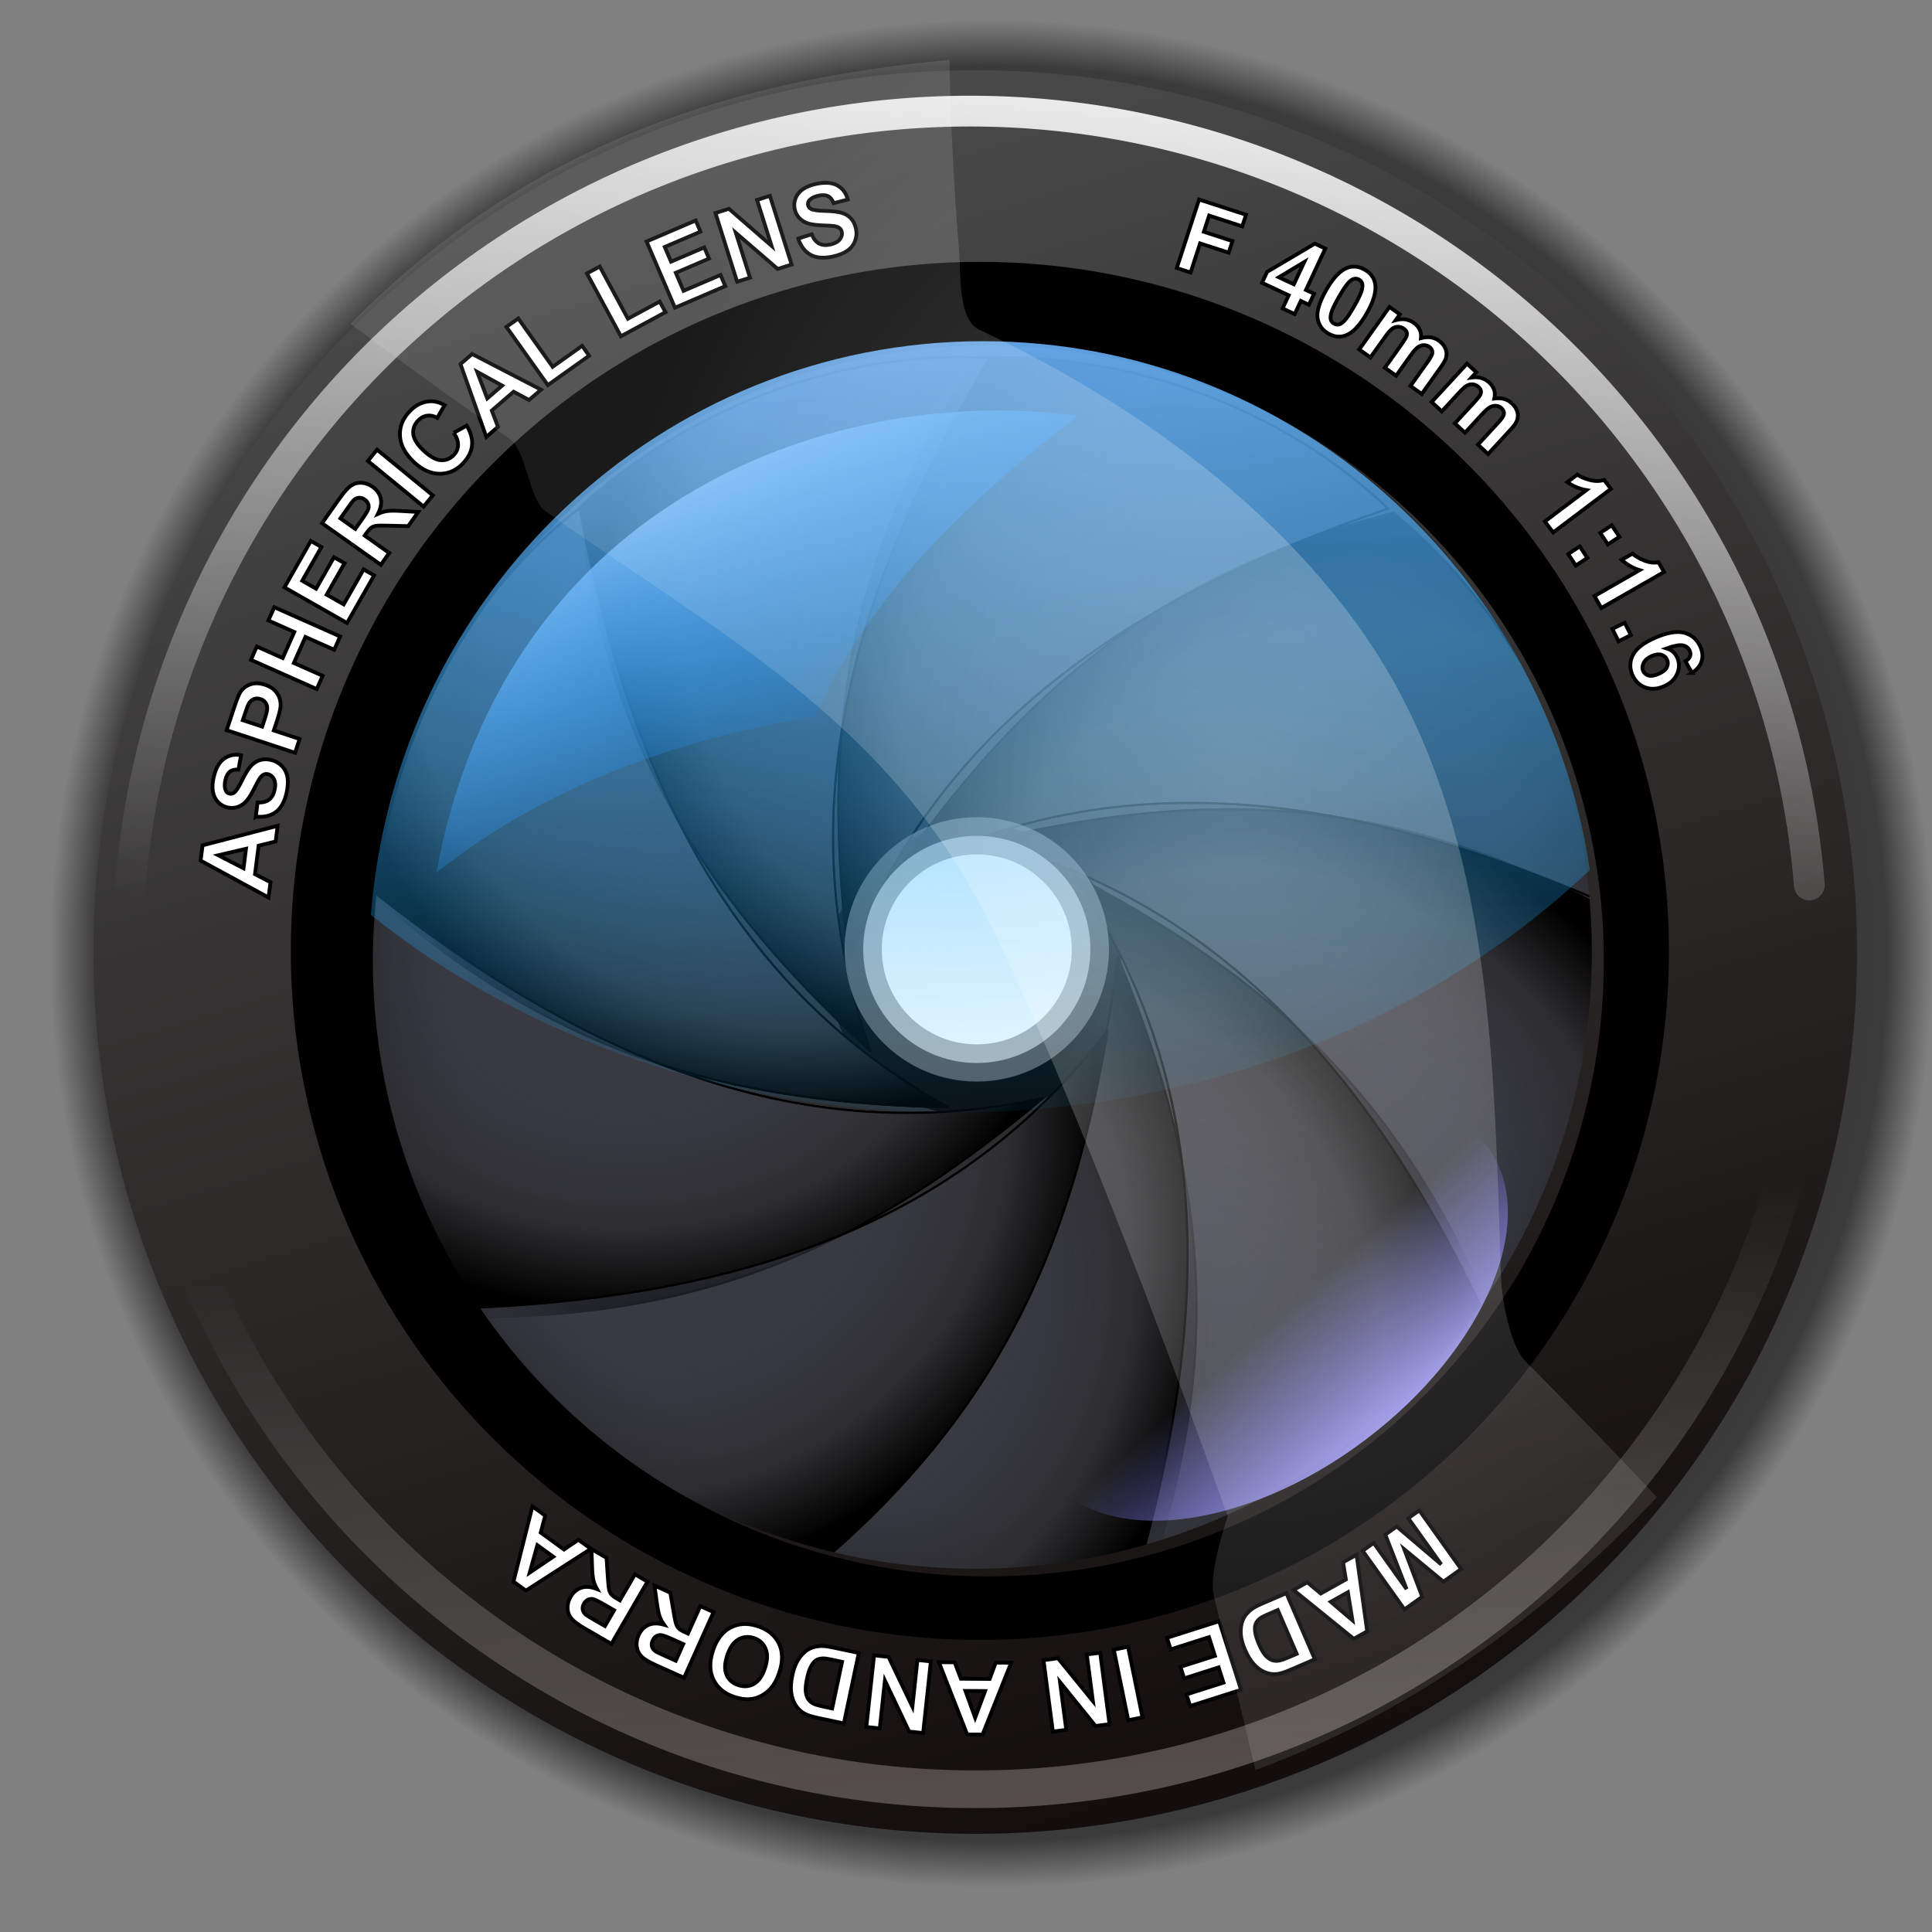<?xml version="1.0" encoding="UTF-8" standalone="no"?>
<!-- Created with Inkscape (http://www.inkscape.org/) -->

<svg
   xmlns:dc="http://purl.org/dc/elements/1.1/"
   xmlns:cc="http://creativecommons.org/ns#"
   xmlns:rdf="http://www.w3.org/1999/02/22-rdf-syntax-ns#"
   xmlns:svg="http://www.w3.org/2000/svg"
   xmlns="http://www.w3.org/2000/svg"
   xmlns:xlink="http://www.w3.org/1999/xlink"
   xmlns:sodipodi="http://sodipodi.sourceforge.net/DTD/sodipodi-0.dtd"
   xmlns:inkscape="http://www.inkscape.org/namespaces/inkscape"
   width="256"
   height="256"
   id="svg4294"
   version="1.1"
   inkscape:version="0.92.5 (2060ec1f9f, 2020-04-08)"
   sodipodi:docname="screenshooter.svg">
  <rect width="100%" height="100%" fill="#808080" stroke="none"/>
  <defs
     id="defs4296">
    <linearGradient
       inkscape:collect="always"
       id="linearGradient1038">
      <stop
         id="stop1034"
         stop-color="#ffffff"
         stop-opacity="0.272" />
      <stop
         offset="1"
         id="stop1036"
         stop-color="#ffffff"
         stop-opacity="0.103" />
    </linearGradient>
    <linearGradient
       inkscape:collect="always"
       id="linearGradient938">
      <stop
         id="stop934"
         stop-color="#554d4d"
         stop-opacity="1" />
      <stop
         offset="1"
         id="stop936"
         stop-color="#7b7b7b"
         stop-opacity="0" />
    </linearGradient>
    <linearGradient
       id="linearGradient3966">
      <stop
         id="stop3968"
         stop-color="#000000"
         stop-opacity="1" />
      <stop
         id="stop3976"
         offset="0.951"
         stop-color="#000000"
         stop-opacity="0.536" />
      <stop
         offset="1"
         id="stop3970"
         stop-color="#000000"
         stop-opacity="0" />
    </linearGradient>
    <linearGradient
       id="linearGradient3778">
      <stop
         id="stop3780"
         stop-color="#7a007a"
         stop-opacity="1" />
      <stop
         offset="1"
         id="stop3782"
         stop-color="#000058"
         stop-opacity="1" />
    </linearGradient>
    <linearGradient
       id="linearGradient3788">
      <stop
         id="stop3790"
         stop-color="#130d0d"
         stop-opacity="1" />
      <stop
         id="stop3792"
         offset="1"
         stop-color="#494949"
         stop-opacity="1" />
    </linearGradient>
    <linearGradient
       id="linearGradient3823">
      <stop
         id="stop3825"
         stop-color="#7cb7ff"
         stop-opacity="1" />
      <stop
         id="stop3827"
         offset="1"
         stop-color="#00abff"
         stop-opacity="0" />
    </linearGradient>
    <linearGradient
       id="linearGradient3872">
      <stop
         id="stop3874"
         stop-color="#003cf5"
         stop-opacity="0" />
      <stop
         id="stop3876"
         offset="0.791"
         stop-color="#0523d4"
         stop-opacity="0" />
      <stop
         offset="1"
         id="stop3878"
         stop-color="#3800be"
         stop-opacity="0.602" />
    </linearGradient>
    <linearGradient
       id="linearGradient4454">
      <stop
         id="stop4456"
         stop-color="#0000ff"
         stop-opacity="0" />
      <stop
         offset="0.656"
         id="stop4462"
         stop-color="#0000ff"
         stop-opacity="0" />
      <stop
         id="stop4458"
         offset="1"
         stop-color="#0000ff"
         stop-opacity="1" />
    </linearGradient>
    <linearGradient
       id="linearGradient4473">
      <stop
         id="stop4475"
         stop-color="#9bcfff"
         stop-opacity="1" />
      <stop
         id="stop4477"
         offset="1"
         stop-color="#0087ff"
         stop-opacity="0" />
    </linearGradient>
    <linearGradient
       id="linearGradient4483">
      <stop
         id="stop4485"
         stop-color="#a29ff9"
         stop-opacity="1" />
      <stop
         id="stop4487"
         offset="1"
         stop-color="#847fff"
         stop-opacity="0" />
    </linearGradient>
    <linearGradient
       id="linearGradient4497"
       inkscape:collect="always">
      <stop
         id="stop4499"
         stop-color="#ffffff"
         stop-opacity="1" />
      <stop
         id="stop4501"
         offset="1"
         stop-color="#ffffff"
         stop-opacity="0" />
    </linearGradient>
    <linearGradient
       inkscape:collect="always"
       xlink:href="#linearGradient3788"
       id="linearGradient3178"
       gradientUnits="userSpaceOnUse"
       x1="439.93"
       y1="664.83"
       x2="355.56"
       y2="389.35"
       gradientTransform="matrix(0.783,0,0,0.783,-163.768,-289.72)" />
    <linearGradient
       inkscape:collect="always"
       xlink:href="#linearGradient3823"
       id="linearGradient3188"
       gradientUnits="userSpaceOnUse"
       gradientTransform="matrix(0.547,0,0,0.556,-75.411,-359.476)"
       x1="376.46"
       y1="355.7"
       x2="385.89"
       y2="579.4" />
    <linearGradient
       inkscape:collect="always"
       xlink:href="#linearGradient4473"
       id="linearGradient3190"
       gradientUnits="userSpaceOnUse"
       gradientTransform="matrix(0.986,0,0,0.986,3.36,-981.017)"
       x1="93.14"
       y1="853.4"
       x2="117.8"
       y2="898.06" />
    <linearGradient
       inkscape:collect="always"
       xlink:href="#linearGradient4483"
       id="linearGradient3192"
       gradientUnits="userSpaceOnUse"
       x1="145.37"
       y1="193.23"
       x2="143.327"
       y2="170.824"
       gradientTransform="matrix(0.986,0,0,0.986,1.474,-80.554)" />
    <linearGradient
       inkscape:collect="always"
       xlink:href="#linearGradient4497"
       id="linearGradient3194"
       gradientUnits="userSpaceOnUse"
       x1="483.17"
       y1="369.05"
       x2="465.64"
       y2="544.9"
       gradientTransform="matrix(0.748,0,0,0.748,-151.347,-462.907)" />
    <radialGradient
       inkscape:collect="always"
       xlink:href="#linearGradient3966"
       id="radialGradient3974"
       cx="374.24"
       cy="531.19"
       fx="374.24"
       fy="531.19"
       r="149.24"
       gradientUnits="userSpaceOnUse"
       gradientTransform="matrix(0.836,0,0,0.829,-181.48,-505.992)" />
    <linearGradient
       inkscape:collect="always"
       xlink:href="#linearGradient938"
       id="linearGradient940"
       x1="132.71"
       y1="48.42"
       x2="127.84"
       y2="-28.585"
       gradientUnits="userSpaceOnUse" />
    <radialGradient
       inkscape:collect="always"
       xlink:href="#linearGradient1038"
       id="radialGradient1040"
       cx="164.45"
       cy="-82.16"
       fx="164.45"
       fy="-82.16"
       r="86.56"
       gradientTransform="matrix(1,0,0,1.309,-0.588,20.326)"
       gradientUnits="userSpaceOnUse" />
    <linearGradient
       inkscape:collect="always"
       id="linearGradient841">
      <stop
         style="stop-color:#5c5d78;stop-opacity:0"
         offset="0"
         id="stop835" />
      <stop
         id="stop837"
         offset="0.785"
         style="stop-color:#2d2d30;stop-opacity:0" />
      <stop
         style="stop-color:#000000;stop-opacity:1"
         offset="1"
         id="stop839" />
    </linearGradient>
    <linearGradient
       id="linearGradient823"
       inkscape:collect="always">
      <stop
         id="stop819"
         offset="0"
         style="stop-color:#5c5d78;stop-opacity:0" />
      <stop
         style="stop-color:#2d2d30;stop-opacity:1"
         offset="0.785"
         id="stop829" />
      <stop
         id="stop821"
         offset="1"
         style="stop-color:#000000;stop-opacity:1" />
    </linearGradient>
    <radialGradient
       gradientUnits="userSpaceOnUse"
       gradientTransform="matrix(1.511,0.476,-0.559,1.774,-691.805,-606.676)"
       r="112.712"
       fy="575.153"
       fx="375.346"
       cy="575.153"
       cx="375.346"
       id="radialGradient827"
       xlink:href="#linearGradient823"
       inkscape:collect="always" />
    <radialGradient
       r="112.712"
       fy="524.692"
       fx="388.774"
       cy="524.692"
       cx="388.774"
       gradientTransform="matrix(-0.264,1.959,-2.399,-0.324,963.464,-82.35)"
       gradientUnits="userSpaceOnUse"
       id="radialGradient833"
       xlink:href="#linearGradient841"
       inkscape:collect="always" />
    <radialGradient
       r="112.712"
       fy="524.692"
       fx="388.774"
       cy="524.692"
       cx="388.774"
       gradientTransform="matrix(-0.264,1.959,-2.399,-0.324,963.464,-82.35)"
       gradientUnits="userSpaceOnUse"
       id="radialGradient957"
       xlink:href="#linearGradient841"
       inkscape:collect="always" />
    <radialGradient
       r="112.712"
       fy="575.153"
       fx="375.346"
       cy="575.153"
       cx="375.346"
       gradientTransform="matrix(1.511,0.476,-0.559,1.774,-691.805,-606.676)"
       gradientUnits="userSpaceOnUse"
       id="radialGradient959"
       xlink:href="#linearGradient823"
       inkscape:collect="always" />
    <radialGradient
       r="112.712"
       fy="524.692"
       fx="388.774"
       cy="524.692"
       cx="388.774"
       gradientTransform="matrix(-0.264,1.959,-2.399,-0.324,963.464,-82.35)"
       gradientUnits="userSpaceOnUse"
       id="radialGradient967"
       xlink:href="#linearGradient841"
       inkscape:collect="always" />
    <radialGradient
       r="112.712"
       fy="575.153"
       fx="375.346"
       cy="575.153"
       cx="375.346"
       gradientTransform="matrix(1.511,0.476,-0.559,1.774,-691.805,-606.676)"
       gradientUnits="userSpaceOnUse"
       id="radialGradient969"
       xlink:href="#linearGradient823"
       inkscape:collect="always" />
    <radialGradient
       r="112.712"
       fy="524.692"
       fx="388.774"
       cy="524.692"
       cx="388.774"
       gradientTransform="matrix(-0.264,1.959,-2.399,-0.324,963.464,-82.35)"
       gradientUnits="userSpaceOnUse"
       id="radialGradient977"
       xlink:href="#linearGradient841"
       inkscape:collect="always" />
    <radialGradient
       r="112.712"
       fy="575.153"
       fx="375.346"
       cy="575.153"
       cx="375.346"
       gradientTransform="matrix(1.511,0.476,-0.559,1.774,-691.805,-606.676)"
       gradientUnits="userSpaceOnUse"
       id="radialGradient979"
       xlink:href="#linearGradient823"
       inkscape:collect="always" />
    <radialGradient
       r="112.712"
       fy="524.692"
       fx="388.774"
       cy="524.692"
       cx="388.774"
       gradientTransform="matrix(-0.264,1.959,-2.399,-0.324,963.464,-82.35)"
       gradientUnits="userSpaceOnUse"
       id="radialGradient987"
       xlink:href="#linearGradient841"
       inkscape:collect="always" />
    <radialGradient
       r="112.712"
       fy="575.153"
       fx="375.346"
       cy="575.153"
       cx="375.346"
       gradientTransform="matrix(1.511,0.476,-0.559,1.774,-691.805,-606.676)"
       gradientUnits="userSpaceOnUse"
       id="radialGradient989"
       xlink:href="#linearGradient823"
       inkscape:collect="always" />
    <radialGradient
       r="112.712"
       fy="524.692"
       fx="388.774"
       cy="524.692"
       cx="388.774"
       gradientTransform="matrix(-0.264,1.959,-2.399,-0.324,963.464,-82.35)"
       gradientUnits="userSpaceOnUse"
       id="radialGradient997"
       xlink:href="#linearGradient841"
       inkscape:collect="always" />
    <radialGradient
       r="112.712"
       fy="575.153"
       fx="375.346"
       cy="575.153"
       cx="375.346"
       gradientTransform="matrix(1.511,0.476,-0.559,1.774,-691.805,-606.676)"
       gradientUnits="userSpaceOnUse"
       id="radialGradient999"
       xlink:href="#linearGradient823"
       inkscape:collect="always" />
    <radialGradient
       r="112.712"
       fy="524.692"
       fx="388.774"
       cy="524.692"
       cx="388.774"
       gradientTransform="matrix(-0.264,1.959,-2.399,-0.324,963.464,-82.35)"
       gradientUnits="userSpaceOnUse"
       id="radialGradient1007"
       xlink:href="#linearGradient841"
       inkscape:collect="always" />
    <radialGradient
       r="112.712"
       fy="575.153"
       fx="375.346"
       cy="575.153"
       cx="375.346"
       gradientTransform="matrix(1.511,0.476,-0.559,1.774,-691.805,-606.676)"
       gradientUnits="userSpaceOnUse"
       id="radialGradient1009"
       xlink:href="#linearGradient823"
       inkscape:collect="always" />
    <radialGradient
       r="112.712"
       fy="524.692"
       fx="388.774"
       cy="524.692"
       cx="388.774"
       gradientTransform="matrix(-0.264,1.959,-2.399,-0.324,963.464,-82.35)"
       gradientUnits="userSpaceOnUse"
       id="radialGradient1017"
       xlink:href="#linearGradient841"
       inkscape:collect="always" />
    <radialGradient
       r="112.712"
       fy="575.153"
       fx="375.346"
       cy="575.153"
       cx="375.346"
       gradientTransform="matrix(1.511,0.476,-0.559,1.774,-691.805,-606.676)"
       gradientUnits="userSpaceOnUse"
       id="radialGradient1019"
       xlink:href="#linearGradient823"
       inkscape:collect="always" />
    <radialGradient
       r="112.712"
       fy="524.692"
       fx="388.774"
       cy="524.692"
       cx="388.774"
       gradientTransform="matrix(-0.264,1.959,-2.399,-0.324,963.464,-82.35)"
       gradientUnits="userSpaceOnUse"
       id="radialGradient1027"
       xlink:href="#linearGradient841"
       inkscape:collect="always" />
    <radialGradient
       r="112.712"
       fy="575.153"
       fx="375.346"
       cy="575.153"
       cx="375.346"
       gradientTransform="matrix(1.511,0.476,-0.559,1.774,-691.805,-606.676)"
       gradientUnits="userSpaceOnUse"
       id="radialGradient1029"
       xlink:href="#linearGradient823"
       inkscape:collect="always" />
  </defs>
  <sodipodi:namedview
     id="base"
     pagecolor="#ff0000"
     bordercolor="#666666"
     borderopacity="1.0"
     inkscape:pageopacity="0"
     inkscape:pageshadow="2"
     inkscape:zoom="3.4726562"
     inkscape:cx="128"
     inkscape:cy="128"
     inkscape:current-layer="layer1"
     showgrid="true"
     inkscape:document-units="px"
     inkscape:grid-bbox="true"
     inkscape:window-width="1920"
     inkscape:window-height="1056"
     inkscape:window-x="0"
     inkscape:window-y="0"
     inkscape:window-maximized="1"
     inkscape:snap-global="false" />
  <g
     id="layer1"
     inkscape:label="Layer 1"
     inkscape:groupmode="layer"
     transform="translate(0,192)">
    <ellipse
       cy="-65.634"
       cx="131.436"
       id="path3009"
       rx="124.78"
       ry="123.72"
       style="fill:url(#radialGradient3974);fill-opacity:1;stroke:none;stroke-width:0.833" />
    <g
       transform="matrix(0.278,0,0,0.278,-298.067,-190.221)"
       id="g1066">
      <path
         inkscape:connector-curvature="0"
         style="opacity:1;fill:#2d2d30;fill-opacity:1;stroke:none;stroke-width:1.961;stroke-linecap:round;stroke-linejoin:round;stroke-miterlimit:4;stroke-dasharray:none;stroke-opacity:1"
         d="M 1537.773,162.34 A 295.478,295.478 0 0 0 1242.295,457.818 295.478,295.478 0 0 0 1537.773,753.295 295.478,295.478 0 0 0 1833.25,457.818 295.478,295.478 0 0 0 1537.773,162.34 Z m -0.99,223.711 a 69.786,69.786 0 0 1 69.785,69.787 69.786,69.786 0 0 1 -69.785,69.787 69.786,69.786 0 0 1 -69.787,-69.787 69.786,69.786 0 0 1 69.787,-69.787 z"
         id="path1033" />
      <g
         id="g949"
         transform="rotate(-1.709,1248.454,-63668.475)"
         inkscape:transform-center-x="13.331479"
         inkscape:transform-center-y="143.43954">
        <path
           style="fill:url(#radialGradient833);fill-opacity:1;stroke:#000000;stroke-width:1px;stroke-linecap:butt;stroke-linejoin:miter;stroke-opacity:1"
           d="m -307.415,431.602 c -14.413,115.356 -87.876,198.764 -199.955,269.246 55.383,32.854 133.718,45.339 206.884,24.747 43.127,-117.212 25.858,-205.576 -6.929,-293.993 z"
           id="path831"
           inkscape:connector-curvature="0"
           sodipodi:nodetypes="cccc" />
        <path
           sodipodi:nodetypes="cccc"
           inkscape:connector-curvature="0"
           id="path817"
           d="m -307.415,431.602 c -14.413,115.356 -87.876,198.764 -199.955,269.246 55.383,32.854 133.718,45.339 206.884,24.747 43.127,-117.212 25.858,-205.576 -6.929,-293.993 z"
           style="fill:url(#radialGradient827);fill-opacity:1;stroke:#000000;stroke-width:1px;stroke-linecap:butt;stroke-linejoin:miter;stroke-opacity:1" />
      </g>
      <g
         inkscape:transform-center-y="118.55557"
         inkscape:transform-center-x="-143.24915"
         transform="rotate(-41.81,610.625,-2054.265)"
         id="g955">
        <path
           sodipodi:nodetypes="cccc"
           inkscape:connector-curvature="0"
           id="path951"
           d="m -307.415,431.602 c -14.413,115.356 -87.876,198.764 -199.955,269.246 55.383,32.854 133.718,45.339 206.884,24.747 43.127,-117.212 25.858,-205.576 -6.929,-293.993 z"
           style="fill:url(#radialGradient957);fill-opacity:1;stroke:#000000;stroke-width:1px;stroke-linecap:butt;stroke-linejoin:miter;stroke-opacity:1" />
        <path
           style="fill:url(#radialGradient959);fill-opacity:1;stroke:#000000;stroke-width:1px;stroke-linecap:butt;stroke-linejoin:miter;stroke-opacity:1"
           d="m -307.415,431.602 c -14.413,115.356 -87.876,198.764 -199.955,269.246 55.383,32.854 133.718,45.339 206.884,24.747 43.127,-117.212 25.858,-205.576 -6.929,-293.993 z"
           id="path953"
           inkscape:connector-curvature="0"
           sodipodi:nodetypes="cccc" />
      </g>
      <g
         id="g965"
         transform="rotate(-82.731,595.952,-636.78)"
         inkscape:transform-center-x="-148.20528"
         inkscape:transform-center-y="44.071846">
        <path
           style="fill:url(#radialGradient967);fill-opacity:1;stroke:#000000;stroke-width:1px;stroke-linecap:butt;stroke-linejoin:miter;stroke-opacity:1"
           d="m -307.415,431.602 c -14.413,115.356 -87.876,198.764 -199.955,269.246 55.383,32.854 133.718,45.339 206.884,24.747 43.127,-117.212 25.858,-205.576 -6.929,-293.993 z"
           id="path961-3"
           inkscape:connector-curvature="0"
           sodipodi:nodetypes="cccc" />
        <path
           sodipodi:nodetypes="cccc"
           inkscape:connector-curvature="0"
           id="path963-6"
           d="m -307.415,431.602 c -14.413,115.356 -87.876,198.764 -199.955,269.246 55.383,32.854 133.718,45.339 206.884,24.747 43.127,-117.212 25.858,-205.576 -6.929,-293.993 z"
           style="fill:url(#radialGradient969);fill-opacity:1;stroke:#000000;stroke-width:1px;stroke-linecap:butt;stroke-linejoin:miter;stroke-opacity:1" />
      </g>
      <g
         inkscape:transform-center-y="-128.85226"
         inkscape:transform-center-x="-124.89052"
         transform="rotate(-124.593,589.908,-52.948)"
         id="g975">
        <path
           sodipodi:nodetypes="cccc"
           inkscape:connector-curvature="0"
           id="path971-7"
           d="m -307.415,431.602 c -14.413,115.356 -87.876,198.764 -199.955,269.246 55.383,32.854 133.718,45.339 206.884,24.747 43.127,-117.212 25.858,-205.576 -6.929,-293.993 z"
           style="fill:url(#radialGradient977);fill-opacity:1;stroke:#000000;stroke-width:1px;stroke-linecap:butt;stroke-linejoin:miter;stroke-opacity:1" />
        <path
           style="fill:url(#radialGradient979);fill-opacity:1;stroke:#000000;stroke-width:1px;stroke-linecap:butt;stroke-linejoin:miter;stroke-opacity:1"
           d="m -307.415,431.602 c -14.413,115.356 -87.876,198.764 -199.955,269.246 55.383,32.854 133.718,45.339 206.884,24.747 43.127,-117.212 25.858,-205.576 -6.929,-293.993 z"
           id="path973-5"
           inkscape:connector-curvature="0"
           sodipodi:nodetypes="cccc" />
      </g>
      <g
         id="g985"
         transform="rotate(-166.609,585.872,336.906)"
         inkscape:transform-center-x="-61.828193"
         inkscape:transform-center-y="-151.30517">
        <path
           style="fill:url(#radialGradient987);fill-opacity:1;stroke:#000000;stroke-width:1px;stroke-linecap:butt;stroke-linejoin:miter;stroke-opacity:1"
           d="m -307.415,431.602 c -14.413,115.356 -87.876,198.764 -199.955,269.246 55.383,32.854 133.718,45.339 206.884,24.747 43.127,-117.212 25.858,-205.576 -6.929,-293.993 z"
           id="path981-3"
           inkscape:connector-curvature="0"
           sodipodi:nodetypes="cccc" />
        <path
           sodipodi:nodetypes="cccc"
           inkscape:connector-curvature="0"
           id="path983-5"
           d="m -307.415,431.602 c -14.413,115.356 -87.876,198.764 -199.955,269.246 55.383,32.854 133.718,45.339 206.884,24.747 43.127,-117.212 25.858,-205.576 -6.929,-293.993 z"
           style="fill:url(#radialGradient989);fill-opacity:1;stroke:#000000;stroke-width:1px;stroke-linecap:butt;stroke-linejoin:miter;stroke-opacity:1" />
      </g>
      <g
         inkscape:transform-center-y="-129.71184"
         inkscape:transform-center-x="94.932864"
         transform="rotate(153.124,582.345,677.634)"
         id="g995">
        <path
           sodipodi:nodetypes="cccc"
           inkscape:connector-curvature="0"
           id="path991-6"
           d="m -307.415,431.602 c -14.413,115.356 -87.876,198.764 -199.955,269.246 55.383,32.854 133.718,45.339 206.884,24.747 43.127,-117.212 25.858,-205.576 -6.929,-293.993 z"
           style="fill:url(#radialGradient997);fill-opacity:1;stroke:#000000;stroke-width:1px;stroke-linecap:butt;stroke-linejoin:miter;stroke-opacity:1" />
        <path
           style="fill:url(#radialGradient999);fill-opacity:1;stroke:#000000;stroke-width:1px;stroke-linecap:butt;stroke-linejoin:miter;stroke-opacity:1"
           d="m -307.415,431.602 c -14.413,115.356 -87.876,198.764 -199.955,269.246 55.383,32.854 133.718,45.339 206.884,24.747 43.127,-117.212 25.858,-205.576 -6.929,-293.993 z"
           id="path993-2"
           inkscape:connector-curvature="0"
           sodipodi:nodetypes="cccc" />
      </g>
      <g
         id="g1005"
         transform="rotate(111.786,578.006,1096.739)"
         inkscape:transform-center-x="154.46125"
         inkscape:transform-center-y="-80.440675">
        <path
           style="fill:url(#radialGradient1007);fill-opacity:1;stroke:#000000;stroke-width:1px;stroke-linecap:butt;stroke-linejoin:miter;stroke-opacity:1"
           d="m -307.415,431.602 c -14.413,115.356 -87.876,198.764 -199.955,269.246 55.383,32.854 133.718,45.339 206.884,24.747 43.127,-117.212 25.858,-205.576 -6.929,-293.993 z"
           id="path1001-9"
           inkscape:connector-curvature="0"
           sodipodi:nodetypes="cccc" />
        <path
           sodipodi:nodetypes="cccc"
           inkscape:connector-curvature="0"
           id="path1003-1"
           d="m -307.415,431.602 c -14.413,115.356 -87.876,198.764 -199.955,269.246 55.383,32.854 133.718,45.339 206.884,24.747 43.127,-117.212 25.858,-205.576 -6.929,-293.993 z"
           style="fill:url(#radialGradient1009);fill-opacity:1;stroke:#000000;stroke-width:1px;stroke-linecap:butt;stroke-linejoin:miter;stroke-opacity:1" />
      </g>
      <g
         inkscape:transform-center-y="60.481158"
         inkscape:transform-center-x="133.87031"
         transform="rotate(70.593,570.728,1799.859)"
         id="g1015">
        <path
           sodipodi:nodetypes="cccc"
           inkscape:connector-curvature="0"
           id="path1011-2"
           d="m -307.415,431.602 c -14.413,115.356 -87.876,198.764 -199.955,269.246 55.383,32.854 133.718,45.339 206.884,24.747 43.127,-117.212 25.858,-205.576 -6.929,-293.993 z"
           style="fill:url(#radialGradient1017);fill-opacity:1;stroke:#000000;stroke-width:1px;stroke-linecap:butt;stroke-linejoin:miter;stroke-opacity:1" />
        <path
           style="fill:url(#radialGradient1019);fill-opacity:1;stroke:#000000;stroke-width:1px;stroke-linecap:butt;stroke-linejoin:miter;stroke-opacity:1"
           d="m -307.415,431.602 c -14.413,115.356 -87.876,198.764 -199.955,269.246 55.383,32.854 133.718,45.339 206.884,24.747 43.127,-117.212 25.858,-205.576 -6.929,-293.993 z"
           id="path1013-7"
           inkscape:connector-curvature="0"
           sodipodi:nodetypes="cccc" />
      </g>
      <g
         id="g1025"
         transform="rotate(30.118,547.919,4003.167)"
         inkscape:transform-center-x="94.746533"
         inkscape:transform-center-y="154.42794">
        <path
           style="fill:url(#radialGradient1027);fill-opacity:1;stroke:#000000;stroke-width:1px;stroke-linecap:butt;stroke-linejoin:miter;stroke-opacity:1"
           d="m -307.415,431.602 c -14.413,115.356 -87.876,198.764 -199.955,269.246 55.383,32.854 133.718,45.339 206.884,24.747 43.127,-117.212 25.858,-205.576 -6.929,-293.993 z"
           id="path1021-0"
           inkscape:connector-curvature="0"
           sodipodi:nodetypes="cccc" />
        <path
           sodipodi:nodetypes="cccc"
           inkscape:connector-curvature="0"
           id="path1023-9"
           d="m -307.415,431.602 c -14.413,115.356 -87.876,198.764 -199.955,269.246 55.383,32.854 133.718,45.339 206.884,24.747 43.127,-117.212 25.858,-205.576 -6.929,-293.993 z"
           style="fill:url(#radialGradient1029);fill-opacity:1;stroke:#000000;stroke-width:1px;stroke-linecap:butt;stroke-linejoin:miter;stroke-opacity:1" />
      </g>
    </g>
    <path
       style="fill:url(#linearGradient3178);fill-opacity:1;stroke:none;stroke-width:0.783"
       d="M 129.221 9.311 A 116.84 116.84 0 0 0 12.381 126.15 A 116.84 116.84 0 0 0 129.221 242.99 A 116.84 116.84 0 0 0 246.061 126.15 A 116.84 116.84 0 0 0 129.221 9.311 z M 129.221 44.443 A 81.708 81.708 0 0 1 210.928 126.15 A 81.708 81.708 0 0 1 129.221 207.859 A 81.708 81.708 0 0 1 47.512 126.15 A 81.708 81.708 0 0 1 129.221 44.443 z "
       transform="translate(0,-192)"
       id="path3784" />
    <path
       d="M 129.84 34.699 A 91.3 91.3 0 0 0 38.539 126 A 91.3 91.3 0 0 0 129.84 217.301 A 91.3 91.3 0 0 0 221.141 126 A 91.3 91.3 0 0 0 129.84 34.699 z M 130.961 45.783 A 81.55 81.55 0 0 1 212.512 127.332 A 81.55 81.55 0 0 1 130.961 208.883 A 81.55 81.55 0 0 1 49.412 127.332 A 81.55 81.55 0 0 1 130.961 45.783 z "
       transform="translate(0,-192)"
       id="path3786" />
    <circle
       r="15.05"
       cy="-66.2"
       cx="129.43"
       id="path3756"
       stroke-dasharray="none"
       stroke-opacity="0.625"
       fill="#ffffff"
       stroke="#8d8d8d"
       stroke-linejoin="round"
       fill-opacity="1"
       stroke-linecap="round"
       stroke-width="4.929"
       stroke-miterlimit="4" />
    <path
       d="m 130.246,-146.789 c -42.737,0 -77.774,33.475 -81.097,76.027 20.29,16.225 47.46,26.162 77.327,26.162 33.38,0 63.391,-12.389 84.191,-32.126 -5.967,-39.676 -39.701,-70.063 -80.421,-70.063 z"
       id="path3821"
       inkscape:connector-curvature="0"
       fill="url(#linearGradient3188)"
       stroke="none"
       fill-opacity="1"
       stroke-width="0.936" />
    <path
       d="m 57.825,-76.383 c 15.742,-12.429 33.977,-18.034 50.154,-20.679 6.877,-15.104 18.522,-27.317 34.861,-39.827 -31.402,-4.34 -75.825,10.467 -85.015,60.506 z"
       id="path4471"
       inkscape:connector-curvature="0"
       sodipodi:nodetypes="cccc"
       fill="url(#linearGradient3190)"
       stroke="none"
       fill-opacity="1"
       stroke-width="0.936" />
    <ellipse
       ry="21.346"
       rx="36.36"
       cy="86.44"
       cx="145.23"
       id="path4481"
       transform="rotate(-36.951)"
       fill="url(#linearGradient3192)"
       stroke="none"
       fill-opacity="1"
       stroke-width="0.986"
       style="fill:url(#linearGradient3192)" />
    <path
       d="m 238.356,-66.519 c 0,60.289 -48.819,109.108 -109.108,109.108 -60.289,0 -109.11,-48.819 -109.11,-109.108 h -4.99 c 0,62.986 51.114,114.1 114.1,114.1 62.986,0 114.1,-51.114 114.1,-114.1 -1.981,-1.27 -2.702,-0.196 -4.992,0 z"
       id="path4493"
       inkscape:connector-curvature="0"
       sodipodi:nodetypes="csccscc"
       visibility="visible"
       font-variant-ligatures="normal"
       letter-spacing="0"
       text-align="start"
       font-variant-caps="normal"
       shape-rendering="auto"
       mix-blend-mode="normal"
       isolation="auto"
       color-interpolation-filters="linearRGB"
       stroke-dasharray="none"
       stroke-opacity="1"
       word-spacing="0"
       white-space="normal"
       font-feature-settings="normal"
       overflow="visible"
       font-size="0"
       font-family="sans-serif"
       text-decoration-line="none"
       opacity="1"
       fill="url(#linearGradient940)"
       solid-opacity="1"
       stroke-miterlimit="4"
       dominant-baseline="auto"
       image-rendering="auto"
       text-decoration-style="solid"
       fill-opacity="1"
       text-rendering="auto"
       font-variant-alternates="normal"
       solid-color="#000000"
       font-weight="normal"
       text-decoration="none"
       stroke="none"
       clip-rule="nonzero"
       font-style="normal"
       display="inline"
       line-height="normal"
       text-decoration-color="#000000"
       color="#000000"
       enable-background="accumulate"
       fill-rule="nonzero"
       font-variant="normal"
       stroke-linecap="butt"
       stroke-linejoin="miter"
       text-transform="none"
       font-variant-numeric="normal"
       stroke-width="4.991"
       color-rendering="auto"
       text-orientation="mixed"
       vector-effect="none"
       stroke-dashoffset="0"
       text-anchor="start"
       font-variant-position="normal"
       font-stretch="normal"
       shape-padding="0"
       writing-mode="lr-tb"
       baseline-shift="0"
       text-indent="0"
       direction="ltr"
       color-interpolation="sRGB" />
    <path
       d="M 16.929,-63.689 A 111.6,111.6 0 0 1 122.986,-177.14 111.6,111.6 0 0 1 239.744,-74.735"
       sodipodi:ry="111.6004"
       sodipodi:rx="111.6004"
       sodipodi:cy="-65.676865"
       sodipodi:cx="128.51212"
       id="path4495"
       sodipodi:type="arc"
       sodipodi:start="3.1237755"
       sodipodi:end="6.2019331"
       sodipodi:open="true"
       stroke-dasharray="none"
       stroke-opacity="1"
       fill="none"
       stroke="url(#linearGradient3194)"
       stroke-linejoin="round"
       stroke-linecap="round"
       stroke-width="4.079"
       stroke-miterlimit="4" />
    <g
       aria-label="ASPHERICAL LENS           F 40mm  1:1.6                                MADE IN ANDORRA"
       id="text952"
       transform="rotate(-175.661,129.746,-65.966)"
       inkscape:transform-center-x="3.6638401"
       inkscape:transform-center-y="0.99481281"
       stroke-opacity="1"
       stroke-dasharray="none"
       font-family="Arial"
       fill="#ffffff"
       stroke="#000000"
       font-style="normal"
       word-spacing="0"
       line-height="1.25"
       fill-opacity="1"
       font-weight="bold"
       stroke-width="0.5"
       font-stretch="normal"
       letter-spacing="0"
       font-variant="normal"
       font-size="13.333"
       stroke-miterlimit="4">
      <path
         d="m 223.694,-56.435 0.106,-2.094 2.207,-0.723 0.192,-3.81 -2.126,-0.896 0.103,-2.042 9.345,4.193 -0.103,2.035 z m 3.95,-3.354 3.603,-1.135 -3.472,-1.466 z"
         id="path957"
         inkscape:connector-curvature="0"
         stroke-opacity="1"
         stroke-dasharray="none"
         stroke="#000000"
         stroke-width="0.5"
         stroke-miterlimit="4" />
      <path
         d="m 226.674,-55.435 -0.097,1.881 q -0.959,0.028 -1.473,0.471 -0.515,0.45 -0.645,1.319 -0.138,0.921 0.179,1.442 0.323,0.529 0.844,0.607 0.335,0.05 0.596,-0.115 0.267,-0.158 0.514,-0.621 0.166,-0.318 0.64,-1.464 0.609,-1.476 1.255,-2.011 0.909,-0.753 2.029,-0.585 0.721,0.108 1.285,0.607 0.569,0.506 0.783,1.322 0.213,0.822 0.05,1.91 -0.266,1.777 -1.178,2.556 -0.914,0.785 -2.221,0.636 l 0.201,-1.918 q 0.746,-0.014 1.122,-0.372 0.382,-0.351 0.502,-1.156 0.124,-0.831 -0.147,-1.352 -0.174,-0.335 -0.541,-0.39 -0.335,-0.05 -0.615,0.198 -0.357,0.315 -0.893,1.657 -0.536,1.342 -0.989,1.952 -0.448,0.618 -1.115,0.9 -0.662,0.289 -1.557,0.156 -0.811,-0.121 -1.452,-0.678 -0.641,-0.557 -0.866,-1.433 -0.218,-0.875 -0.034,-2.105 0.267,-1.79 1.235,-2.626 0.974,-0.835 2.586,-0.785 z"
         id="path959"
         inkscape:connector-curvature="0"
         stroke-opacity="1"
         stroke-dasharray="none"
         stroke="#000000"
         stroke-width="0.5"
         stroke-miterlimit="4" />
      <path
         d="m 222.123,-46.614 9.263,2.299 -0.745,3.001 q -0.423,1.706 -0.691,2.19 -0.406,0.744 -1.241,1.107 -0.828,0.365 -1.934,0.09 -0.853,-0.212 -1.357,-0.666 -0.504,-0.454 -0.72,-1.017 -0.211,-0.555 -0.196,-1.075 0.034,-0.703 0.349,-1.973 l 0.303,-1.22 -3.494,-0.867 z m 7.232,3.78 -2.629,-0.652 -0.254,1.024 q -0.274,1.106 -0.222,1.515 0.053,0.409 0.311,0.694 0.256,0.292 0.667,0.394 0.505,0.125 0.908,-0.09 0.402,-0.215 0.597,-0.65 0.146,-0.319 0.397,-1.33 z"
         id="path961"
         inkscape:connector-curvature="0"
         stroke-opacity="1"
         stroke-dasharray="none"
         stroke="#000000"
         stroke-width="0.5"
         stroke-miterlimit="4" />
      <path
         d="m 219.899,-37.979 8.99,3.205 -0.647,1.815 -3.538,-1.261 -1.268,3.557 3.538,1.261 -0.647,1.815 -8.99,-3.205 0.647,-1.815 3.931,1.401 1.268,-3.557 -3.931,-1.401 z"
         id="path963"
         inkscape:connector-curvature="0"
         stroke-opacity="1"
         stroke-dasharray="none"
         stroke="#000000"
         stroke-width="0.5"
         stroke-miterlimit="4" />
      <path
         d="m 216.557,-28.946 8.629,4.078 -3.024,6.398 -1.46,-0.69 2.2,-4.656 -1.913,-0.904 -2.047,4.332 -1.454,-0.687 2.047,-4.332 -2.349,-1.11 -2.278,4.821 -1.454,-0.687 z"
         id="path965"
         inkscape:connector-curvature="0"
         stroke-opacity="1"
         stroke-dasharray="none"
         stroke="#000000"
         stroke-width="0.5"
         stroke-miterlimit="4" />
      <path
         d="m 212.676,-20.918 8.186,4.908 -2.086,3.479 q -0.787,1.312 -1.365,1.77 -0.576,0.467 -1.354,0.486 -0.778,0.019 -1.504,-0.416 -0.921,-0.552 -1.2,-1.456 -0.273,-0.9 0.217,-2.071 -0.634,0.349 -1.216,0.47 -0.585,0.127 -1.895,0.147 l -2.196,0.042 1.185,-1.977 2.498,-0.127 q 1.336,-0.064 1.723,-0.151 0.392,-0.084 0.639,-0.293 0.252,-0.206 0.594,-0.775 l 0.201,-0.335 -3.417,-2.049 z m 3.733,4.485 -0.733,1.223 q -0.713,1.189 -0.79,1.546 -0.077,0.356 0.068,0.671 0.145,0.315 0.514,0.536 0.413,0.248 0.798,0.175 0.387,-0.064 0.695,-0.426 0.148,-0.184 0.751,-1.189 l 0.773,-1.29 z"
         id="path967"
         inkscape:connector-curvature="0"
         stroke-opacity="1"
         stroke-dasharray="none"
         stroke="#000000"
         stroke-width="0.5"
         stroke-miterlimit="4" />
      <path
         d="m 207.611,-12.799 7.819,5.474 -1.105,1.579 -7.819,-5.474 z"
         id="path969"
         inkscape:connector-curvature="0"
         stroke-opacity="1"
         stroke-dasharray="none"
         stroke="#000000"
         stroke-width="0.5"
         stroke-miterlimit="4" />
      <path
         d="m 204.364,-2.745 -1.637,1.078 q -0.943,-1.318 -0.903,-2.576 0.041,-1.249 1.008,-2.443 1.197,-1.477 2.974,-1.612 1.782,-0.131 3.532,1.288 1.851,1.501 2.098,3.285 0.252,1.788 -1.011,3.346 -1.103,1.36 -2.596,1.558 -0.885,0.12 -1.98,-0.348 l 0.847,-1.769 q 0.683,0.336 1.357,0.187 0.67,-0.144 1.154,-0.741 0.668,-0.824 0.495,-1.82 -0.178,-0.99 -1.503,-2.065 -1.406,-1.14 -2.413,-1.118 -1.007,0.022 -1.663,0.831 -0.484,0.597 -0.453,1.334 0.031,0.737 0.693,1.585 z"
         id="path971"
         inkscape:connector-curvature="0"
         stroke-opacity="1"
         stroke-dasharray="none"
         stroke="#000000"
         stroke-width="0.5"
         stroke-miterlimit="4" />
      <path
         d="m 193.266,3.828 1.479,-1.486 2.125,0.939 2.691,-2.704 -0.981,-2.088 1.442,-1.449 4.143,9.367 -1.437,1.444 z m 5.179,0.148 3.438,1.566 -1.601,-3.412 z"
         id="path973"
         inkscape:connector-curvature="0"
         stroke-opacity="1"
         stroke-dasharray="none"
         stroke="#000000"
         stroke-width="0.5"
         stroke-miterlimit="4" />
      <path
         d="m 192.41,4.5 6.059,7.273 -1.481,1.233 -5.03,-6.038 -3.682,3.067 -1.029,-1.236 z"
         id="path975"
         inkscape:connector-curvature="0"
         stroke-opacity="1"
         stroke-dasharray="none"
         stroke="#000000"
         stroke-width="0.5"
         stroke-miterlimit="4" />
      <path
         d="m 183.25,11.682 5.115,7.965 -1.621,1.041 -4.246,-6.612 -4.032,2.589 -0.869,-1.353 z"
         id="path977"
         inkscape:connector-curvature="0"
         stroke-opacity="1"
         stroke-dasharray="none"
         stroke="#000000"
         stroke-width="0.5"
         stroke-miterlimit="4" />
      <path
         d="m 176.395,16 4.41,8.465 -6.276,3.27 -0.746,-1.432 4.567,-2.379 -0.978,-1.877 -4.25,2.214 -0.743,-1.426 4.25,-2.214 -1.2,-2.304 -4.729,2.463 -0.743,-1.426 z"
         id="path979"
         inkscape:connector-curvature="0"
         stroke-opacity="1"
         stroke-dasharray="none"
         stroke="#000000"
         stroke-width="0.5"
         stroke-miterlimit="4" />
      <path
         d="m 168.439,20.055 3.552,8.859 -1.74,0.698 -5.998,-4.462 2.372,5.916 -1.662,0.666 -3.552,-8.859 1.795,-0.72 5.888,4.345 -2.317,-5.777 z"
         id="path981"
         inkscape:connector-curvature="0"
         stroke-opacity="1"
         stroke-dasharray="none"
         stroke="#000000"
         stroke-width="0.5"
         stroke-miterlimit="4" />
      <path
         d="m 160.803,26.375 -1.75,0.697 q -0.425,-0.86 -1.043,-1.141 -0.624,-0.28 -1.468,-0.035 -0.894,0.259 -1.236,0.765 -0.346,0.514 -0.199,1.02 0.094,0.325 0.353,0.494 0.255,0.177 0.779,0.208 0.358,0.018 1.598,-0.03 1.595,-0.063 2.351,0.301 1.064,0.512 1.379,1.6 0.203,0.7 -0.015,1.421 -0.222,0.729 -0.874,1.263 -0.658,0.536 -1.715,0.843 -1.726,0.5 -2.814,-0.004 -1.095,-0.503 -1.505,-1.753 l 1.827,-0.618 q 0.324,0.672 0.806,0.864 0.478,0.2 1.26,-0.026 0.807,-0.234 1.167,-0.698 0.232,-0.298 0.129,-0.654 -0.094,-0.325 -0.436,-0.477 -0.435,-0.192 -1.878,-0.12 -1.443,0.073 -2.187,-0.084 -0.748,-0.149 -1.283,-0.638 -0.539,-0.481 -0.791,-1.35 -0.228,-0.788 0.01,-1.603 0.238,-0.815 0.941,-1.384 0.704,-0.563 1.899,-0.91 1.738,-0.504 2.902,0.026 1.166,0.536 1.793,2.022 z"
         id="path983"
         inkscape:connector-curvature="0"
         stroke-opacity="1"
         stroke-dasharray="none"
         stroke="#000000"
         stroke-width="0.5"
         stroke-miterlimit="4" />
      <path
         d="m 110.485,26.278 -2.257,9.274 -6.357,-1.547 0.382,-1.569 4.485,1.091 0.534,-2.195 -3.871,-0.942 0.382,-1.569 3.871,0.942 0.959,-3.941 z"
         id="path985"
         inkscape:connector-curvature="0"
         stroke-opacity="1"
         stroke-dasharray="none"
         stroke="#000000"
         stroke-width="0.5"
         stroke-miterlimit="4" />
      <path
         d="m 96.102,21.998 -0.679,1.796 3.654,1.382 -0.566,1.498 -6.017,4.205 -1.437,-0.543 2.142,-5.663 -1.108,-0.419 0.569,-1.504 1.108,0.419 0.679,-1.796 z m -1.248,3.301 -1.154,3.051 3.206,-2.275 z"
         id="path987"
         inkscape:connector-curvature="0"
         stroke-opacity="1"
         stroke-dasharray="none"
         stroke="#000000"
         stroke-width="0.5"
         stroke-miterlimit="4" />
      <path
         d="m 85.643,27.946 q -1.254,-0.592 -1.539,-1.82 -0.342,-1.457 0.816,-3.912 1.155,-2.449 2.509,-3.121 1.117,-0.553 2.372,0.039 1.26,0.594 1.576,1.924 0.313,1.335 -0.859,3.82 -1.15,2.438 -2.503,3.109 -1.117,0.553 -2.372,-0.039 z m 0.647,-1.372 q 0.3,0.142 0.627,0.058 0.324,-0.077 0.687,-0.511 0.474,-0.561 1.19,-2.08 0.717,-1.519 0.833,-2.163 0.114,-0.637 -0.027,-0.934 -0.147,-0.3 -0.447,-0.441 -0.3,-0.142 -0.625,-0.064 -0.327,0.083 -0.69,0.517 -0.471,0.555 -1.187,2.075 -0.717,1.519 -0.83,2.157 -0.116,0.643 0.03,0.943 0.138,0.303 0.438,0.444 z"
         id="path989"
         inkscape:connector-curvature="0"
         stroke-opacity="1"
         stroke-dasharray="none"
         stroke="#000000"
         stroke-width="0.5"
         stroke-miterlimit="4" />
      <path
         d="m 81.992,23.263 -1.443,-0.872 0.488,-0.808 q -1.343,0.474 -2.413,-0.172 -0.568,-0.343 -0.845,-0.83 -0.277,-0.486 -0.258,-1.122 -0.676,0.238 -1.269,0.2 -0.593,-0.039 -1.105,-0.348 -0.652,-0.394 -0.942,-0.934 -0.293,-0.535 -0.207,-1.182 0.067,-0.477 0.579,-1.324 l 2.285,-3.784 1.566,0.946 -2.043,3.383 q -0.532,0.881 -0.525,1.234 0.015,0.466 0.467,0.738 0.329,0.199 0.74,0.173 0.411,-0.026 0.775,-0.338 0.36,-0.307 0.865,-1.143 l 1.716,-2.842 1.566,0.946 -1.959,3.244 q -0.522,0.864 -0.59,1.165 -0.068,0.301 0.036,0.532 0.099,0.227 0.4,0.409 0.362,0.219 0.77,0.199 0.408,-0.02 0.758,-0.31 0.345,-0.294 0.86,-1.146 l 1.737,-2.876 1.566,0.946 z"
         id="path991"
         inkscape:connector-curvature="0"
         stroke-opacity="1"
         stroke-dasharray="none"
         stroke="#000000"
         stroke-width="0.5"
         stroke-miterlimit="4" />
      <path
         d="m 71.182,16.55 -1.323,-1.045 0.585,-0.741 q -1.392,0.302 -2.373,-0.473 -0.521,-0.412 -0.735,-0.929 -0.214,-0.517 -0.116,-1.145 -0.701,0.152 -1.284,0.039 -0.583,-0.112 -1.053,-0.484 -0.598,-0.472 -0.818,-1.044 -0.224,-0.567 -0.057,-1.198 0.126,-0.464 0.74,-1.241 l 2.741,-3.468 1.435,1.134 -2.45,3.101 q -0.638,0.807 -0.675,1.159 -0.043,0.464 0.371,0.791 0.301,0.238 0.712,0.264 0.411,0.026 0.811,-0.239 0.396,-0.26 1.001,-1.026 l 2.059,-2.605 1.435,1.134 -2.349,2.973 q -0.626,0.792 -0.731,1.082 -0.105,0.29 -0.03,0.532 0.07,0.238 0.345,0.455 0.332,0.262 0.739,0.293 0.407,0.031 0.791,-0.213 0.379,-0.248 0.996,-1.03 l 2.083,-2.636 1.435,1.134 z"
         id="path993"
         inkscape:connector-curvature="0"
         stroke-opacity="1"
         stroke-dasharray="none"
         stroke="#000000"
         stroke-width="0.5"
         stroke-miterlimit="4" />
      <path
         d="m 58.105,-4.893 1.209,1.373 -5.173,4.558 q 1.366,0.132 2.603,0.856 L 55.498,2.992 Q 54.849,2.61 53.805,2.41 52.757,2.215 51.896,2.557 L 50.914,1.443 Z"
         id="path995"
         inkscape:connector-curvature="0"
         stroke-opacity="1"
         stroke-dasharray="none"
         stroke="#000000"
         stroke-width="0.5"
         stroke-miterlimit="4" />
      <path
         d="m 51.882,-4.473 -1.446,1.121 -1.121,-1.446 1.446,-1.121 z m 4.018,-3.116 -1.446,1.121 -1.121,-1.446 1.446,-1.121 z"
         id="path997"
         inkscape:connector-curvature="0"
         stroke-opacity="1"
         stroke-dasharray="none"
         stroke="#000000"
         stroke-width="0.5"
         stroke-miterlimit="4" />
      <path
         d="m 50.985,-14.389 1.028,1.513 -5.703,3.875 q 1.339,0.302 2.475,1.175 l -1.373,0.933 q -0.596,-0.461 -1.607,-0.789 -1.016,-0.325 -1.913,-0.093 l -0.834,-1.228 z"
         id="path999"
         inkscape:connector-curvature="0"
         stroke-opacity="1"
         stroke-dasharray="none"
         stroke="#000000"
         stroke-width="0.5"
         stroke-miterlimit="4" />
      <path
         d="m 49.318,-17.04 -1.571,0.937 -0.937,-1.571 1.571,-0.937 z"
         id="path1001"
         inkscape:connector-curvature="0"
         stroke-opacity="1"
         stroke-dasharray="none"
         stroke="#000000"
         stroke-width="0.5"
         stroke-miterlimit="4" />
      <path
         d="m 38.352,-22.053 0.989,1.482 q -0.455,0.31 -0.561,0.672 -0.105,0.363 0.096,0.75 0.267,0.514 0.915,0.633 0.645,0.113 2.155,-0.554 -1.031,-0.235 -1.499,-1.136 -0.528,-1.017 -0.128,-2.141 0.396,-1.13 1.622,-1.766 1.3,-0.675 2.482,-0.32 1.182,0.355 1.803,1.551 0.666,1.283 0.101,2.625 -0.571,1.345 -2.842,2.524 -2.329,1.209 -3.804,0.881 -1.475,-0.327 -2.189,-1.702 -0.501,-0.965 -0.285,-1.877 0.208,-0.915 1.146,-1.622 z M 43.804,-20.21 q 0.792,-0.411 1.036,-1 0.239,-0.586 -0.004,-1.054 -0.234,-0.451 -0.742,-0.568 -0.508,-0.118 -1.312,0.299 -0.826,0.429 -1.04,0.95 -0.219,0.525 0.033,1.01 0.243,0.468 0.781,0.6 0.532,0.135 1.249,-0.237 z"
         id="path1003"
         inkscape:connector-curvature="0"
         stroke-opacity="1"
         stroke-dasharray="none"
         stroke="#000000"
         stroke-width="0.5"
         stroke-miterlimit="4" />
      <path
         d="m 65.986,-135.442 -6.112,-7.33 2.215,-1.847 5.5,3.891 -2.854,-6.097 2.22,-1.851 6.112,7.33 -1.375,1.147 -4.812,-5.77 3.357,6.983 -1.425,1.188 -6.262,-4.561 4.812,5.77 z"
         id="path1005"
         inkscape:connector-curvature="0"
         stroke-opacity="1"
         stroke-dasharray="none"
         stroke="#000000"
         stroke-width="0.5"
         stroke-miterlimit="4" />
      <path
         d="m 81.816,-147.224 -1.747,1.158 -1.892,-1.347 -3.18,2.108 0.541,2.242 -1.704,1.129 -2.174,-10.009 1.699,-1.126 z m -5.044,-1.187 -3.053,-2.226 0.882,3.664 z"
         id="path1007"
         inkscape:connector-curvature="0"
         stroke-opacity="1"
         stroke-dasharray="none"
         stroke="#000000"
         stroke-width="0.5"
         stroke-miterlimit="4" />
      <path
         d="m 78.293,-156.161 3.119,-1.636 q 1.055,-0.553 1.693,-0.682 0.859,-0.171 1.682,0.11 0.824,0.281 1.527,0.949 0.7,0.662 1.323,1.85 0.547,1.044 0.684,1.935 0.167,1.089 -0.122,1.968 -0.217,0.665 -0.846,1.303 -0.471,0.475 -1.417,0.971 l -3.212,1.684 z m 2.456,0.535 2.936,5.599 1.274,-0.668 q 0.715,-0.375 0.99,-0.622 0.361,-0.321 0.502,-0.712 0.147,-0.393 0.023,-1.049 -0.126,-0.662 -0.64,-1.642 -0.514,-0.98 -0.962,-1.414 -0.448,-0.434 -0.914,-0.565 -0.466,-0.131 -0.999,0.016 -0.4,0.107 -1.443,0.654 z"
         id="path1009"
         inkscape:connector-curvature="0"
         stroke-opacity="1"
         stroke-dasharray="none"
         stroke="#000000"
         stroke-width="0.5"
         stroke-miterlimit="4" />
      <path
         d="m 91.319,-152.087 -3.577,-8.849 6.561,-2.652 0.605,1.497 -4.774,1.93 0.793,1.962 4.443,-1.796 0.603,1.491 -4.443,1.796 0.973,2.408 4.944,-1.998 0.603,1.491 z"
         id="path1011"
         inkscape:connector-curvature="0"
         stroke-opacity="1"
         stroke-dasharray="none"
         stroke="#000000"
         stroke-width="0.5"
         stroke-miterlimit="4" />
      <path
         d="m 103.1,-156.38 -2.612,-9.18 1.854,-0.527 2.612,9.18 z"
         id="path1013"
         inkscape:connector-curvature="0"
         stroke-opacity="1"
         stroke-dasharray="none"
         stroke="#000000"
         stroke-width="0.5"
         stroke-miterlimit="4" />
      <path
         d="m 106.726,-157.448 -1.952,-9.343 1.835,-0.383 5.127,5.44 -1.303,-6.239 1.753,-0.366 1.952,9.343 -1.893,0.395 -5.039,-5.306 1.273,6.092 z"
         id="path1015"
         inkscape:connector-curvature="0"
         stroke-opacity="1"
         stroke-dasharray="none"
         stroke="#000000"
         stroke-width="0.5"
         stroke-miterlimit="4" />
      <path
         d="m 127.942,-160.317 -2.091,0.143 -0.979,-2.106 -3.806,0.26 -0.638,2.217 -2.04,0.139 3.058,-9.775 2.033,-0.139 z m -3.797,-3.525 -1.553,-3.444 -1.045,3.621 z"
         id="path1017"
         inkscape:connector-curvature="0"
         stroke-opacity="1"
         stroke-dasharray="none"
         stroke="#000000"
         stroke-width="0.5"
         stroke-miterlimit="4" />
      <path
         d="m 129.011,-160.296 0.299,-9.54 1.874,0.059 3.704,6.493 0.2,-6.371 1.789,0.056 -0.299,9.54 -1.933,-0.061 -3.651,-6.342 -0.195,6.221 z"
         id="path1019"
         inkscape:connector-curvature="0"
         stroke-opacity="1"
         stroke-dasharray="none"
         stroke="#000000"
         stroke-width="0.5"
         stroke-miterlimit="4" />
      <path
         d="m 139.881,-169.358 3.491,0.467 q 1.181,0.158 1.776,0.421 0.8,0.357 1.31,1.062 0.51,0.705 0.698,1.657 0.189,0.945 0.011,2.274 -0.156,1.168 -0.56,1.975 -0.493,0.985 -1.237,1.536 -0.562,0.418 -1.443,0.576 -0.659,0.115 -1.717,-0.026 l -3.594,-0.481 z m 1.696,1.856 -0.838,6.266 1.426,0.191 q 0.8,0.107 1.167,0.064 0.48,-0.054 0.821,-0.291 0.347,-0.236 0.625,-0.843 0.279,-0.613 0.426,-1.71 0.147,-1.097 0.032,-1.71 -0.115,-0.613 -0.42,-0.989 -0.304,-0.376 -0.825,-0.563 -0.388,-0.144 -1.556,-0.3 z"
         id="path1021"
         inkscape:connector-curvature="0"
         stroke-opacity="1"
         stroke-dasharray="none"
         stroke="#000000"
         stroke-width="0.5"
         stroke-miterlimit="4" />
      <path
         d="m 148.905,-163.209 q 0.346,-1.417 1.004,-2.275 0.489,-0.631 1.171,-1.061 0.688,-0.429 1.406,-0.541 0.956,-0.155 2.088,0.121 2.049,0.5 2.966,2.071 0.923,1.572 0.37,3.837 -0.548,2.245 -2.079,3.218 -1.529,0.967 -3.572,0.468 -2.068,-0.505 -2.982,-2.062 -0.912,-1.563 -0.371,-3.777 z m 1.944,0.408 q -0.384,1.575 0.144,2.568 0.53,0.987 1.649,1.26 1.119,0.273 2.03,-0.355 0.919,-0.634 1.312,-2.246 0.389,-1.594 -0.121,-2.549 -0.504,-0.954 -1.662,-1.237 -1.157,-0.283 -2.06,0.341 -0.901,0.618 -1.292,2.218 z"
         id="path1023"
         inkscape:connector-curvature="0"
         stroke-opacity="1"
         stroke-dasharray="none"
         stroke="#000000"
         stroke-width="0.5"
         stroke-miterlimit="4" />
      <path
         d="m 158.215,-155.956 3.24,-8.977 3.815,1.377 q 1.439,0.519 2,0.999 0.569,0.475 0.738,1.235 0.169,0.76 -0.119,1.556 -0.365,1.01 -1.197,1.457 -0.831,0.441 -2.074,0.186 0.464,0.555 0.696,1.102 0.238,0.55 0.509,1.831 l 0.464,2.147 -2.168,-0.782 -0.605,-2.426 q -0.32,-1.299 -0.48,-1.661 -0.158,-0.368 -0.41,-0.57 -0.25,-0.208 -0.875,-0.433 l -0.367,-0.133 -1.353,3.748 z m 3.683,-4.526 1.341,0.484 q 1.304,0.471 1.669,0.478 0.364,0.007 0.645,-0.196 0.281,-0.203 0.427,-0.607 0.164,-0.453 0.018,-0.817 -0.137,-0.368 -0.552,-0.601 -0.209,-0.11 -1.312,-0.508 l -1.415,-0.511 z"
         id="path1025"
         inkscape:connector-curvature="0"
         stroke-opacity="1"
         stroke-dasharray="none"
         stroke="#000000"
         stroke-width="0.5"
         stroke-miterlimit="4" />
      <path
         d="m 167.247,-152.588 4.145,-8.597 3.653,1.762 q 1.378,0.664 1.887,1.199 0.517,0.531 0.607,1.305 0.09,0.773 -0.278,1.536 -0.467,0.968 -1.341,1.327 -0.871,0.353 -2.082,-0.028 0.405,0.6 0.579,1.168 0.18,0.571 0.318,1.874 l 0.241,2.183 -2.076,-1.001 -0.353,-2.476 q -0.185,-1.325 -0.307,-1.702 -0.119,-0.383 -0.349,-0.609 -0.228,-0.233 -0.826,-0.521 l -0.352,-0.17 -1.73,3.589 z m 4.128,-4.124 1.284,0.619 q 1.249,0.602 1.611,0.647 0.362,0.044 0.662,-0.129 0.3,-0.173 0.487,-0.56 0.209,-0.434 0.102,-0.811 -0.099,-0.38 -0.487,-0.654 -0.197,-0.131 -1.253,-0.64 l -1.355,-0.653 z"
         id="path1027"
         inkscape:connector-curvature="0"
         stroke-opacity="1"
         stroke-dasharray="none"
         stroke="#000000"
         stroke-width="0.5"
         stroke-miterlimit="4" />
      <path
         d="m 183.209,-143.803 -1.785,-1.099 0.427,-2.283 -3.249,-2 -1.807,1.433 -1.741,-1.072 8.169,-6.179 1.735,1.068 z m -1.042,-5.076 0.737,-3.705 -2.954,2.34 z"
         id="path1029"
         inkscape:connector-curvature="0"
         stroke-opacity="1"
         stroke-dasharray="none"
         stroke="#000000"
         stroke-width="0.5"
         stroke-miterlimit="4" />
    </g>
    <path
       d="m 46.439,-149.088 c 24.011,-24.426 51.446,-32.389 79.357,-34.976 0.186,8.449 0.584,16.896 1.289,25.292 0.269,3.207 -0.194,9.112 2.71,10.478 24.196,11.385 46.224,28.656 56.841,50.347 11.2,22.884 11.4,49.151 12.259,75.337 0.091,2.762 1.235,8.938 3.178,10.91 5.894,5.983 11.785,11.986 17.482,18.093 C 204.699,22.04 187.473,34.724 166.356,42.544 c -1.848,-7.694 -3.656,-15.422 -5.522,-23.164 -0.745,-3.09 1.847,-10.452 1.847,-10.452 0,0 -18.731,-52.983 -31.889,-79.248 -13.191,-26.331 -36.107,-38.031 -58.563,-53.977 -2.122,-1.507 -2.492,-8.004 -4.632,-9.505 -6.857,-4.81 -14.363,-10.215 -21.159,-15.288 z"
       id="path1032"
       inkscape:connector-curvature="0"
       sodipodi:nodetypes="ccscsccccscsssc"
       style="fill:url(#radialGradient1040);fill-opacity:1;stroke:none;stroke-width:1;stroke-linecap:butt;stroke-linejoin:miter;stroke-opacity:1" />
  </g>
</svg>
